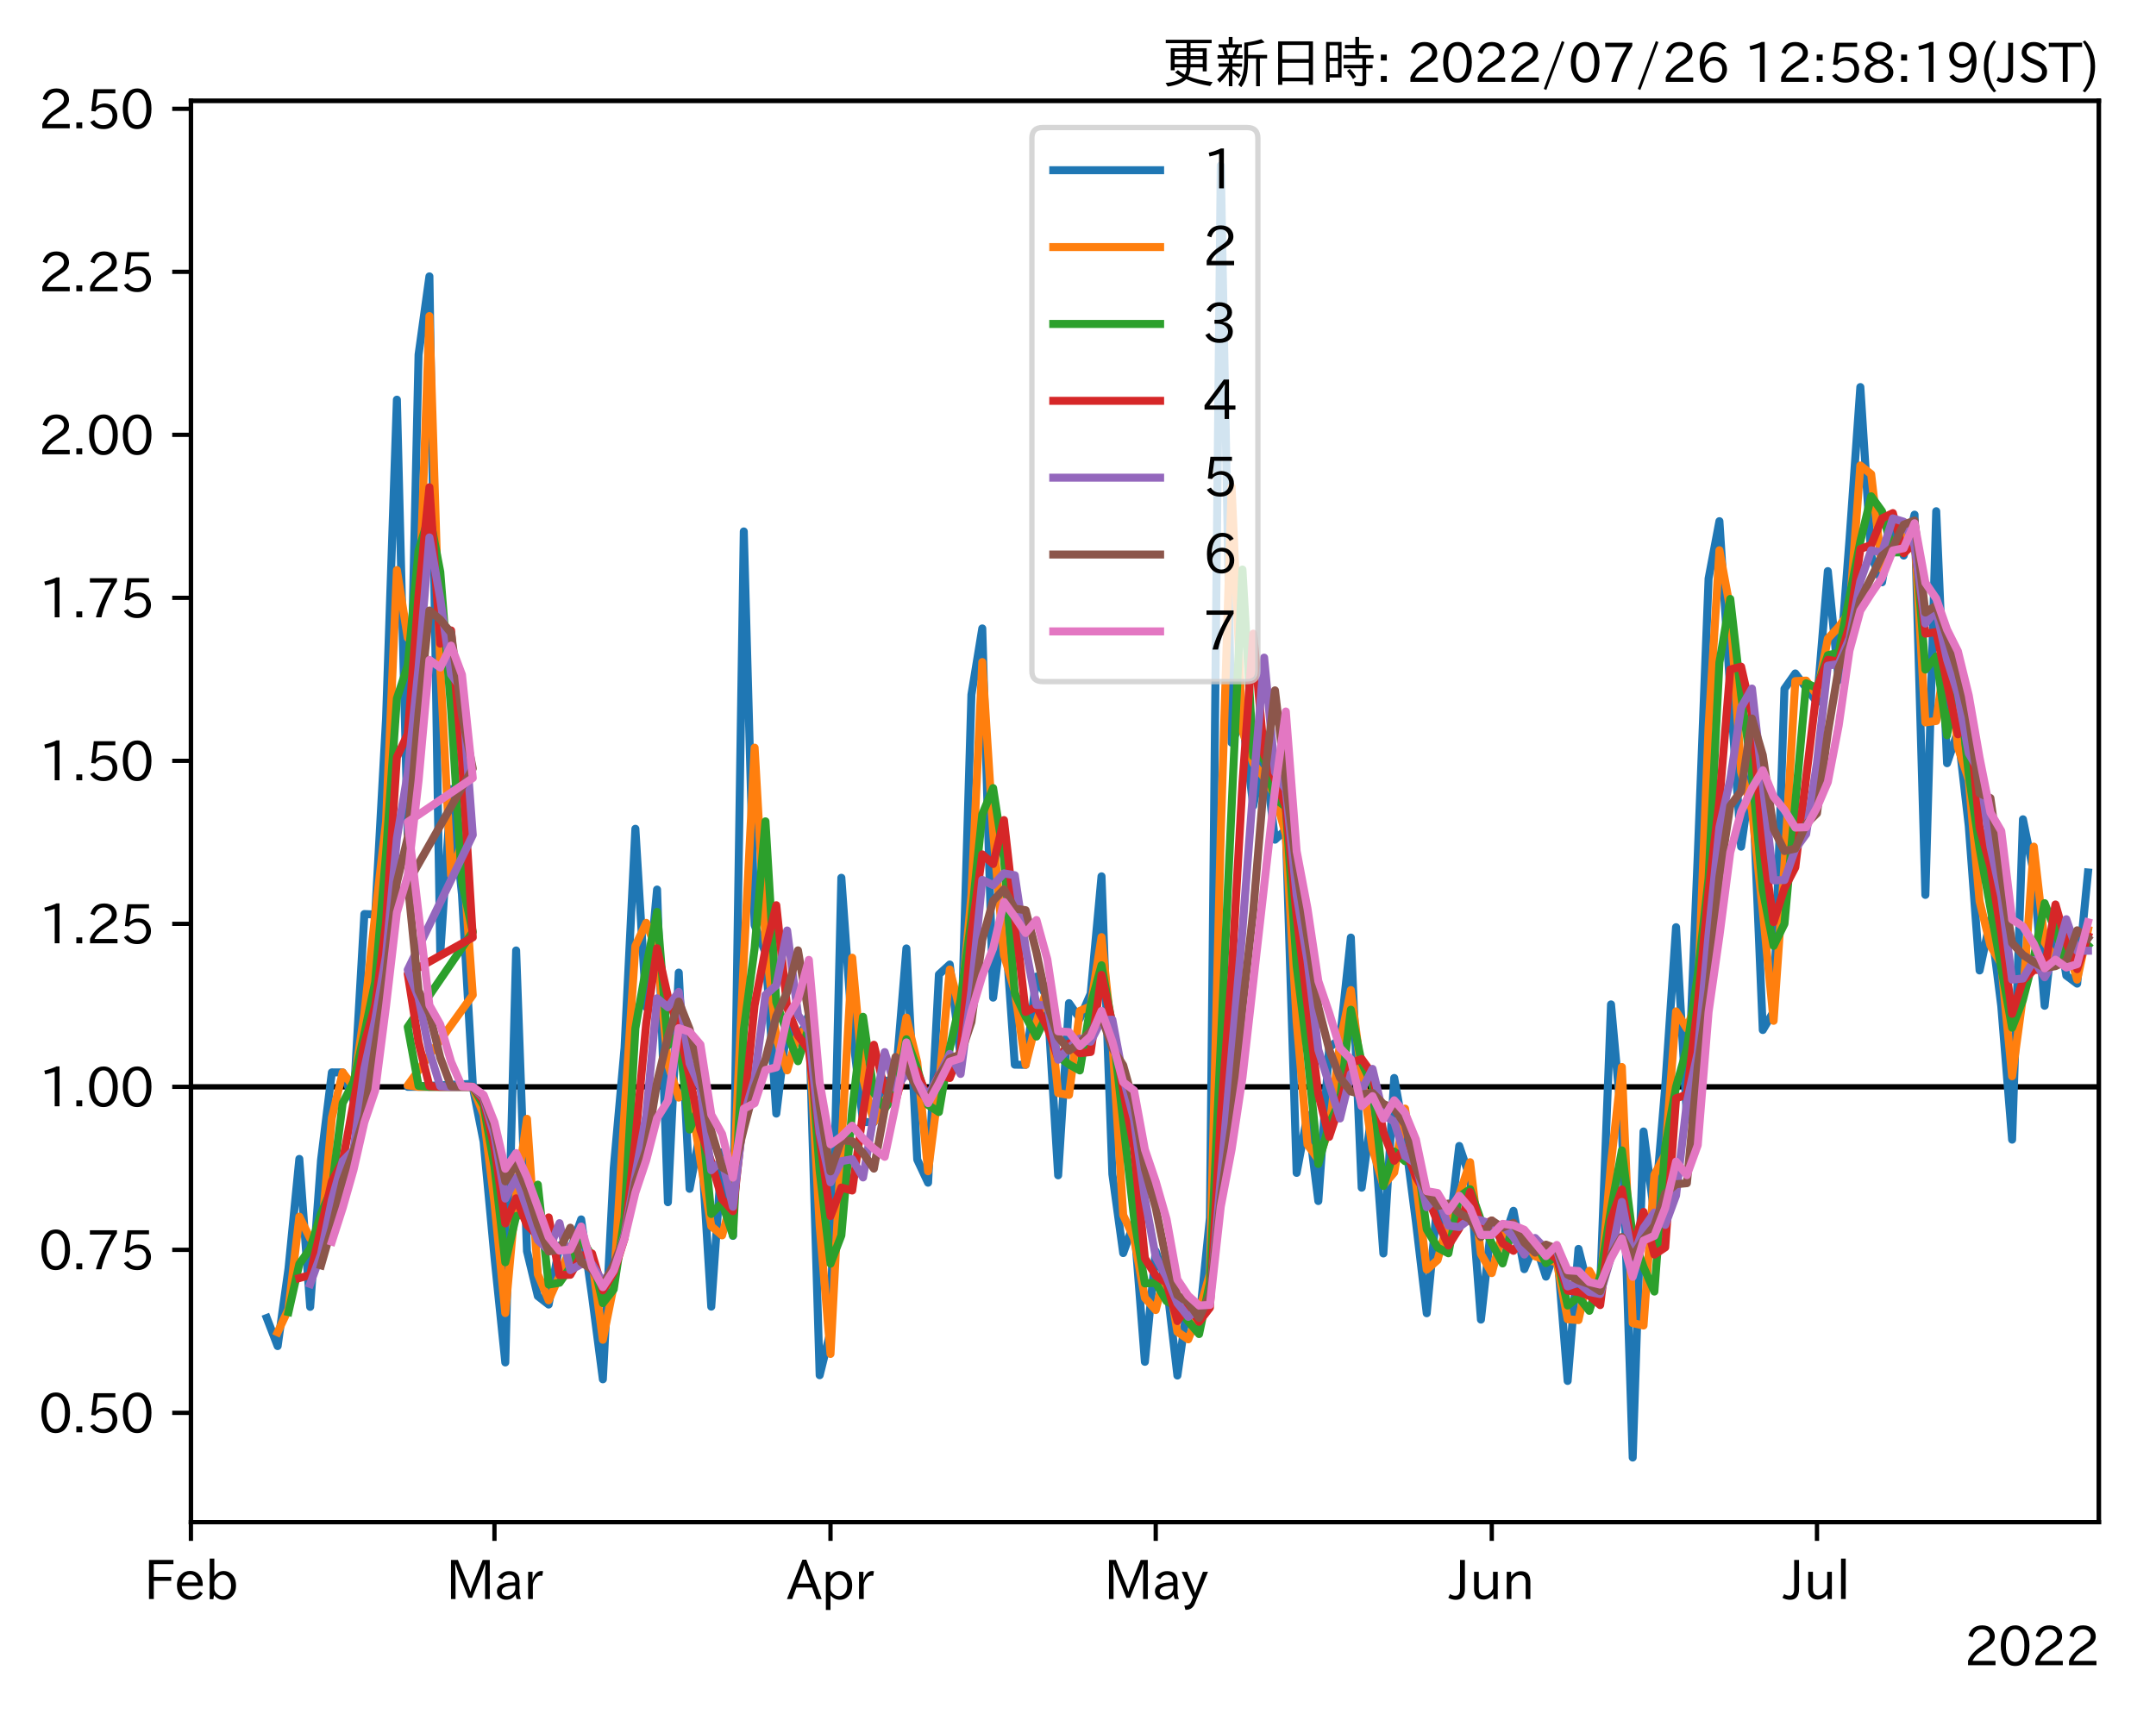 <?xml version="1.0" encoding="utf-8" standalone="no"?>
<!DOCTYPE svg PUBLIC "-//W3C//DTD SVG 1.1//EN"
  "http://www.w3.org/Graphics/SVG/1.1/DTD/svg11.dtd">
<svg xmlns:xlink="http://www.w3.org/1999/xlink" width="403.558pt" height="320.973pt" viewBox="0 0 403.558 320.973" xmlns="http://www.w3.org/2000/svg" version="1.1">
 <defs>
  <style type="text/css">*{stroke-linejoin: round; stroke-linecap: butt}</style>
 </defs>
 <g id="figure_1">
  <g id="patch_1">
   <path d="M 0 320.973 
L 403.558 320.973 
L 403.558 0 
L 0 0 
z
" style="fill: #ffffff"/>
  </g>
  <g id="axes_1">
   <g id="patch_2">
    <path d="M 35.737 284.991 
L 392.858 284.991 
L 392.858 18.879 
L 35.737 18.879 
z
" style="fill: #ffffff"/>
   </g>
   <g id="line2d_1">
    <path d="M 35.737 203.486 
L 392.858 203.486 
" clip-path="url(#p78dc97227c)" style="fill: none; stroke: #000000; stroke-linecap: square"/>
   </g>
   <g id="matplotlib.axis_1">
    <g id="xtick_1">
     <g id="line2d_2">
      <defs>
       <path id="m8f92f437a5" d="M 0 0 
L 0 3.5 
" style="stroke: #000000; stroke-width: 0.8"/>
      </defs>
      <g>
       <use xlink:href="#m8f92f437a5" x="35.737" y="284.991" style="stroke: #000000; stroke-width: 0.8"/>
      </g>
     </g>
     <g id="text_1">
      <!-- Feb -->
      <g transform="translate(26.914 299.482)scale(0.1 -0.1)">
       <defs>
        <path id="IPAexGothic-46" d="M 3469 4141 
L 1172 4141 
L 1172 2656 
L 3206 2656 
L 3206 2188 
L 1172 2188 
L 1172 63 
L 609 63 
L 609 4634 
L 3469 4634 
L 3469 4141 
z
" transform="scale(0.016)"/>
        <path id="IPAexGothic-65" d="M 863 1594 
Q 891 1041 1209 722 
Q 1534 397 1997 397 
Q 2606 397 2963 966 
L 3322 728 
Q 2869 -31 1931 -31 
Q 1222 -31 766 422 
Q 306 884 306 1641 
Q 306 2444 788 2925 
Q 1216 3353 1856 3353 
Q 2459 3353 2866 2956 
Q 3322 2494 3322 1722 
L 3322 1594 
L 863 1594 
z
M 2756 1997 
Q 2709 2431 2450 2681 
Q 2194 2938 1844 2938 
Q 1438 2938 1150 2591 
Q 953 2356 894 1997 
L 2756 1997 
z
" transform="scale(0.016)"/>
        <path id="IPAexGothic-62" d="M 1125 2731 
Q 1550 3341 2219 3341 
Q 2788 3341 3191 2938 
Q 3659 2469 3659 1644 
Q 3659 838 3191 372 
Q 2788 -31 2206 -31 
Q 1559 -31 1088 516 
L 1009 44 
L 581 44 
L 581 4794 
L 1125 4794 
L 1125 2731 
z
M 1125 1997 
L 1125 1253 
Q 1125 888 1528 600 
Q 1803 403 2119 403 
Q 2488 403 2744 659 
Q 3084 1009 3084 1631 
Q 3084 2194 2803 2553 
Q 2525 2900 2125 2900 
Q 1759 2900 1438 2578 
Q 1125 2266 1125 1997 
z
" transform="scale(0.016)"/>
       </defs>
       <use xlink:href="#IPAexGothic-46"/>
       <use xlink:href="#IPAexGothic-65" x="57.178"/>
       <use xlink:href="#IPAexGothic-62" x="114.062"/>
      </g>
     </g>
    </g>
    <g id="xtick_2">
     <g id="line2d_3">
      <g>
       <use xlink:href="#m8f92f437a5" x="92.552" y="284.991" style="stroke: #000000; stroke-width: 0.8"/>
      </g>
     </g>
     <g id="text_2">
      <!-- Mar -->
      <g transform="translate(83.443 299.482)scale(0.1 -0.1)">
       <defs>
        <path id="IPAexGothic-4d" d="M 5147 63 
L 4597 63 
L 4597 2534 
Q 4597 3281 4634 4134 
L 4609 4134 
Q 4356 3409 4066 2675 
L 3066 209 
L 2650 209 
L 1641 2725 
Q 1328 3506 1128 4141 
L 1103 4141 
Q 1141 3131 1141 2553 
L 1141 63 
L 609 63 
L 609 4634 
L 1416 4634 
L 2503 1944 
Q 2697 1472 2869 906 
L 2888 906 
Q 3028 1416 3234 1931 
L 4316 4634 
L 5147 4634 
L 5147 63 
z
" transform="scale(0.016)"/>
        <path id="IPAexGothic-61" d="M 3156 63 
L 2672 63 
Q 2559 303 2531 556 
L 2509 556 
Q 2147 -25 1428 -25 
Q 934 -25 622 288 
Q 347 563 347 959 
Q 347 1947 2050 1997 
L 2478 2009 
L 2478 2175 
Q 2478 2509 2288 2700 
Q 2088 2900 1775 2900 
Q 1238 2900 969 2378 
L 494 2597 
Q 938 3328 1788 3328 
Q 2375 3328 2691 3000 
Q 2984 2706 2984 2169 
L 2984 997 
Q 2984 400 3156 63 
z
M 2491 1625 
L 2141 1619 
Q 903 1591 903 953 
Q 903 728 1050 581 
Q 1231 403 1525 403 
Q 1934 403 2234 703 
Q 2491 969 2491 1344 
L 2491 1625 
z
" transform="scale(0.016)"/>
        <path id="IPAexGothic-72" d="M 2309 3316 
L 2213 2769 
Q 2106 2791 2022 2791 
Q 1653 2791 1413 2444 
Q 1113 2006 1113 1675 
L 1113 63 
L 563 63 
L 563 3250 
L 1081 3250 
L 1056 2303 
L 1069 2303 
Q 1422 3341 2097 3341 
Q 2206 3341 2309 3316 
z
" transform="scale(0.016)"/>
       </defs>
       <use xlink:href="#IPAexGothic-4d"/>
       <use xlink:href="#IPAexGothic-61" x="90.186"/>
       <use xlink:href="#IPAexGothic-72" x="145.166"/>
      </g>
     </g>
    </g>
    <g id="xtick_3">
     <g id="line2d_4">
      <g>
       <use xlink:href="#m8f92f437a5" x="155.454" y="284.991" style="stroke: #000000; stroke-width: 0.8"/>
      </g>
     </g>
     <g id="text_3">
      <!-- Apr -->
      <g transform="translate(147.312 299.482)scale(0.1 -0.1)">
       <defs>
        <path id="IPAexGothic-41" d="M 4056 63 
L 3444 63 
L 2938 1409 
L 1100 1409 
L 603 63 
L -6 63 
L 1806 4666 
L 2259 4666 
L 4056 63 
z
M 2778 1863 
L 2316 3078 
Q 2125 3588 2028 4000 
L 2009 4000 
Q 1897 3563 1716 3078 
L 1263 1863 
L 2778 1863 
z
" transform="scale(0.016)"/>
        <path id="IPAexGothic-70" d="M 1075 2688 
Q 1525 3341 2206 3341 
Q 2769 3341 3172 2938 
Q 3641 2469 3641 1644 
Q 3641 841 3178 372 
Q 2775 -31 2200 -31 
Q 1569 -31 1106 497 
L 1106 -1216 
L 563 -1216 
L 563 3250 
L 1075 3250 
L 1075 2688 
z
M 1106 1950 
L 1106 1291 
Q 1106 897 1516 600 
Q 1791 403 2106 403 
Q 2469 403 2725 659 
Q 3066 997 3066 1631 
Q 3066 2200 2784 2559 
Q 2503 2900 2100 2900 
Q 1656 2900 1338 2484 
Q 1106 2184 1106 1950 
z
" transform="scale(0.016)"/>
       </defs>
       <use xlink:href="#IPAexGothic-41"/>
       <use xlink:href="#IPAexGothic-70" x="63.721"/>
       <use xlink:href="#IPAexGothic-72" x="125.83"/>
      </g>
     </g>
    </g>
    <g id="xtick_4">
     <g id="line2d_5">
      <g>
       <use xlink:href="#m8f92f437a5" x="216.327" y="284.991" style="stroke: #000000; stroke-width: 0.8"/>
      </g>
     </g>
     <g id="text_4">
      <!-- May -->
      <g transform="translate(206.607 299.482)scale(0.1 -0.1)">
       <defs>
        <path id="IPAexGothic-79" d="M 3122 3250 
L 1575 -488 
Q 1278 -1203 550 -1203 
L 478 -1203 
L 344 -703 
L 447 -703 
Q 969 -703 1150 -238 
L 1356 275 
L 38 3250 
L 659 3250 
L 1363 1459 
Q 1528 1025 1606 781 
L 1625 781 
Q 1750 1169 1863 1459 
L 2528 3250 
L 3122 3250 
z
" transform="scale(0.016)"/>
       </defs>
       <use xlink:href="#IPAexGothic-4d"/>
       <use xlink:href="#IPAexGothic-61" x="90.186"/>
       <use xlink:href="#IPAexGothic-79" x="145.166"/>
      </g>
     </g>
    </g>
    <g id="xtick_5">
     <g id="line2d_6">
      <g>
       <use xlink:href="#m8f92f437a5" x="279.228" y="284.991" style="stroke: #000000; stroke-width: 0.8"/>
      </g>
     </g>
     <g id="text_5">
      <!-- Jun -->
      <g transform="translate(271.289 299.482)scale(0.1 -0.1)">
       <defs>
        <path id="IPAexGothic-4a" d="M 1819 4634 
L 1819 1234 
Q 1819 -31 763 -31 
Q 303 -31 -125 209 
L 84 644 
Q 378 447 694 447 
Q 1250 447 1250 1203 
L 1250 4634 
L 1819 4634 
z
" transform="scale(0.016)"/>
        <path id="IPAexGothic-75" d="M 3284 63 
L 2772 63 
L 2772 644 
Q 2300 0 1625 0 
Q 1072 0 763 375 
Q 519 678 519 1241 
L 519 3250 
L 1069 3250 
L 1069 1259 
Q 1069 466 1734 466 
Q 2406 466 2734 1291 
L 2734 3250 
L 3284 3250 
L 3284 63 
z
" transform="scale(0.016)"/>
        <path id="IPAexGothic-6e" d="M 3328 63 
L 2778 63 
L 2778 2041 
Q 2778 2853 2106 2853 
Q 1428 2853 1113 2041 
L 1113 63 
L 563 63 
L 563 3250 
L 1075 3250 
L 1075 2675 
Q 1525 3316 2222 3316 
Q 3328 3316 3328 2072 
L 3328 63 
z
" transform="scale(0.016)"/>
       </defs>
       <use xlink:href="#IPAexGothic-4a"/>
       <use xlink:href="#IPAexGothic-75" x="37.988"/>
       <use xlink:href="#IPAexGothic-6e" x="98.389"/>
      </g>
     </g>
    </g>
    <g id="xtick_6">
     <g id="line2d_7">
      <g>
       <use xlink:href="#m8f92f437a5" x="340.101" y="284.991" style="stroke: #000000; stroke-width: 0.8"/>
      </g>
     </g>
     <g id="text_6">
      <!-- Jul -->
      <g transform="translate(333.832 299.482)scale(0.1 -0.1)">
       <defs>
        <path id="IPAexGothic-6c" d="M 1131 63 
L 581 63 
L 581 4794 
L 1131 4794 
L 1131 63 
z
" transform="scale(0.016)"/>
       </defs>
       <use xlink:href="#IPAexGothic-4a"/>
       <use xlink:href="#IPAexGothic-75" x="37.988"/>
       <use xlink:href="#IPAexGothic-6c" x="98.389"/>
      </g>
     </g>
    </g>
    <g id="text_7">
     <!-- 2022 -->
     <g transform="translate(367.664 311.873)scale(0.1 -0.1)">
      <defs>
       <path id="IPAexGothic-32" d="M 3659 63 
L 447 63 
L 447 594 
Q 825 1475 1894 2203 
L 2072 2322 
Q 2619 2697 2791 2906 
Q 2988 3153 2988 3444 
Q 2988 3772 2756 4003 
Q 2500 4259 2084 4259 
Q 1250 4259 991 3328 
L 497 3506 
Q 853 4725 2116 4725 
Q 2806 4725 3216 4316 
Q 3575 3947 3575 3425 
Q 3575 3038 3344 2722 
Q 3131 2416 2366 1938 
L 2231 1856 
Q 1256 1253 978 569 
L 3659 569 
L 3659 63 
z
" transform="scale(0.016)"/>
       <path id="IPAexGothic-30" d="M 2038 4725 
Q 2881 4725 3334 3944 
Q 3694 3325 3694 2344 
Q 3694 1372 3334 741 
Q 2888 -31 2016 -31 
Q 1147 -31 700 741 
Q 341 1372 341 2350 
Q 341 3713 1000 4334 
Q 1419 4725 2038 4725 
z
M 2016 4266 
Q 1516 4266 1228 3759 
Q 934 3247 934 2344 
Q 934 1456 1222 947 
Q 1513 447 2016 447 
Q 2619 447 2909 1153 
Q 3100 1622 3100 2375 
Q 3100 3256 2806 3759 
Q 2509 4266 2016 4266 
z
" transform="scale(0.016)"/>
      </defs>
      <use xlink:href="#IPAexGothic-32"/>
      <use xlink:href="#IPAexGothic-30" x="62.988"/>
      <use xlink:href="#IPAexGothic-32" x="125.977"/>
      <use xlink:href="#IPAexGothic-32" x="188.965"/>
     </g>
    </g>
   </g>
   <g id="matplotlib.axis_2">
    <g id="ytick_1">
     <g id="line2d_8">
      <defs>
       <path id="mda45602771" d="M 0 0 
L -3.5 0 
" style="stroke: #000000; stroke-width: 0.8"/>
      </defs>
      <g>
       <use xlink:href="#mda45602771" x="35.737" y="264.523" style="stroke: #000000; stroke-width: 0.8"/>
      </g>
     </g>
     <g id="text_8">
      <!-- 0.50 -->
      <g transform="translate(7.2 268.268)scale(0.1 -0.1)">
       <defs>
        <path id="IPAexGothic-2e" d="M 1184 63 
L 494 63 
L 494 753 
L 1184 753 
L 1184 63 
z
" transform="scale(0.016)"/>
        <path id="IPAexGothic-35" d="M 1178 2603 
Q 1634 2963 2172 2963 
Q 2816 2963 3241 2528 
Q 3638 2113 3638 1497 
Q 3638 938 3297 513 
Q 2869 -31 2031 -31 
Q 959 -31 469 784 
L 938 1028 
Q 1309 434 2013 434 
Q 2466 434 2769 716 
Q 3081 1013 3081 1503 
Q 3081 1966 2806 2241 
Q 2519 2528 2056 2528 
Q 1406 2528 1072 2028 
L 591 2091 
L 884 4634 
L 3406 4634 
L 3406 4153 
L 1341 4153 
L 1134 2603 
L 1178 2603 
z
" transform="scale(0.016)"/>
       </defs>
       <use xlink:href="#IPAexGothic-30"/>
       <use xlink:href="#IPAexGothic-2e" x="62.988"/>
       <use xlink:href="#IPAexGothic-35" x="89.404"/>
       <use xlink:href="#IPAexGothic-30" x="152.393"/>
      </g>
     </g>
    </g>
    <g id="ytick_2">
     <g id="line2d_9">
      <g>
       <use xlink:href="#mda45602771" x="35.737" y="234.004" style="stroke: #000000; stroke-width: 0.8"/>
      </g>
     </g>
     <g id="text_9">
      <!-- 0.75 -->
      <g transform="translate(7.2 237.75)scale(0.1 -0.1)">
       <defs>
        <path id="IPAexGothic-37" d="M 3597 4263 
Q 2238 2106 1778 63 
L 1131 63 
Q 1581 1834 2950 4128 
L 428 4128 
L 428 4634 
L 3597 4634 
L 3597 4263 
z
" transform="scale(0.016)"/>
       </defs>
       <use xlink:href="#IPAexGothic-30"/>
       <use xlink:href="#IPAexGothic-2e" x="62.988"/>
       <use xlink:href="#IPAexGothic-37" x="89.404"/>
       <use xlink:href="#IPAexGothic-35" x="152.393"/>
      </g>
     </g>
    </g>
    <g id="ytick_3">
     <g id="line2d_10">
      <g>
       <use xlink:href="#mda45602771" x="35.737" y="203.486" style="stroke: #000000; stroke-width: 0.8"/>
      </g>
     </g>
     <g id="text_10">
      <!-- 1.00 -->
      <g transform="translate(7.2 207.231)scale(0.1 -0.1)">
       <defs>
        <path id="IPAexGothic-31" d="M 2463 63 
L 1900 63 
L 1900 4103 
Q 1372 3922 788 3797 
L 684 4231 
Q 1519 4441 2106 4731 
L 2463 4731 
L 2463 63 
z
" transform="scale(0.016)"/>
       </defs>
       <use xlink:href="#IPAexGothic-31"/>
       <use xlink:href="#IPAexGothic-2e" x="62.988"/>
       <use xlink:href="#IPAexGothic-30" x="89.404"/>
       <use xlink:href="#IPAexGothic-30" x="152.393"/>
      </g>
     </g>
    </g>
    <g id="ytick_4">
     <g id="line2d_11">
      <g>
       <use xlink:href="#mda45602771" x="35.737" y="172.967" style="stroke: #000000; stroke-width: 0.8"/>
      </g>
     </g>
     <g id="text_11">
      <!-- 1.25 -->
      <g transform="translate(7.2 176.712)scale(0.1 -0.1)">
       <use xlink:href="#IPAexGothic-31"/>
       <use xlink:href="#IPAexGothic-2e" x="62.988"/>
       <use xlink:href="#IPAexGothic-32" x="89.404"/>
       <use xlink:href="#IPAexGothic-35" x="152.393"/>
      </g>
     </g>
    </g>
    <g id="ytick_5">
     <g id="line2d_12">
      <g>
       <use xlink:href="#mda45602771" x="35.737" y="142.448" style="stroke: #000000; stroke-width: 0.8"/>
      </g>
     </g>
     <g id="text_12">
      <!-- 1.50 -->
      <g transform="translate(7.2 146.193)scale(0.1 -0.1)">
       <use xlink:href="#IPAexGothic-31"/>
       <use xlink:href="#IPAexGothic-2e" x="62.988"/>
       <use xlink:href="#IPAexGothic-35" x="89.404"/>
       <use xlink:href="#IPAexGothic-30" x="152.393"/>
      </g>
     </g>
    </g>
    <g id="ytick_6">
     <g id="line2d_13">
      <g>
       <use xlink:href="#mda45602771" x="35.737" y="111.929" style="stroke: #000000; stroke-width: 0.8"/>
      </g>
     </g>
     <g id="text_13">
      <!-- 1.75 -->
      <g transform="translate(7.2 115.675)scale(0.1 -0.1)">
       <use xlink:href="#IPAexGothic-31"/>
       <use xlink:href="#IPAexGothic-2e" x="62.988"/>
       <use xlink:href="#IPAexGothic-37" x="89.404"/>
       <use xlink:href="#IPAexGothic-35" x="152.393"/>
      </g>
     </g>
    </g>
    <g id="ytick_7">
     <g id="line2d_14">
      <g>
       <use xlink:href="#mda45602771" x="35.737" y="81.411" style="stroke: #000000; stroke-width: 0.8"/>
      </g>
     </g>
     <g id="text_14">
      <!-- 2.00 -->
      <g transform="translate(7.2 85.156)scale(0.1 -0.1)">
       <use xlink:href="#IPAexGothic-32"/>
       <use xlink:href="#IPAexGothic-2e" x="62.988"/>
       <use xlink:href="#IPAexGothic-30" x="89.404"/>
       <use xlink:href="#IPAexGothic-30" x="152.393"/>
      </g>
     </g>
    </g>
    <g id="ytick_8">
     <g id="line2d_15">
      <g>
       <use xlink:href="#mda45602771" x="35.737" y="50.892" style="stroke: #000000; stroke-width: 0.8"/>
      </g>
     </g>
     <g id="text_15">
      <!-- 2.25 -->
      <g transform="translate(7.2 54.637)scale(0.1 -0.1)">
       <use xlink:href="#IPAexGothic-32"/>
       <use xlink:href="#IPAexGothic-2e" x="62.988"/>
       <use xlink:href="#IPAexGothic-32" x="89.404"/>
       <use xlink:href="#IPAexGothic-35" x="152.393"/>
      </g>
     </g>
    </g>
    <g id="ytick_9">
     <g id="line2d_16">
      <g>
       <use xlink:href="#mda45602771" x="35.737" y="20.373" style="stroke: #000000; stroke-width: 0.8"/>
      </g>
     </g>
     <g id="text_16">
      <!-- 2.50 -->
      <g transform="translate(7.2 24.119)scale(0.1 -0.1)">
       <use xlink:href="#IPAexGothic-32"/>
       <use xlink:href="#IPAexGothic-2e" x="62.988"/>
       <use xlink:href="#IPAexGothic-35" x="89.404"/>
       <use xlink:href="#IPAexGothic-30" x="152.393"/>
      </g>
     </g>
    </g>
   </g>
   <g id="line2d_17">
    <path d="M 49.941 246.765 
L 51.97 252.025 
L 53.999 237.527 
L 56.028 216.985 
L 58.057 244.687 
L 60.087 217.229 
L 62.116 200.779 
L 64.145 200.791 
L 66.174 206.122 
L 68.203 171.134 
L 70.232 171.224 
L 72.261 134.589 
L 74.29 74.828 
L 76.319 156.078 
L 78.348 66.407 
L 80.377 51.743 
L 82.407 178.575 
L 84.436 147.744 
L 86.465 167.415 
L 88.494 202.925 
L 76.319 203.486 
L 78.348 203.486 
L 88.494 203.486 
L 90.523 213.751 
L 92.552 235.381 
L 94.581 255.089 
L 96.61 177.952 
L 98.639 234.261 
L 100.668 242.666 
L 102.698 244.246 
L 104.727 233.187 
L 106.756 234.02 
L 108.785 228.307 
L 110.814 242.633 
L 112.843 258.242 
L 114.872 218.779 
L 116.901 196.221 
L 118.93 155.17 
L 120.959 188.587 
L 122.988 166.549 
L 125.017 225.09 
L 127.047 182.098 
L 129.076 222.579 
L 131.105 211.703 
L 133.134 244.642 
L 135.163 215.75 
L 137.192 231.391 
L 139.221 99.501 
L 141.25 173.222 
L 143.279 178.369 
L 145.308 208.496 
L 147.338 191.756 
L 149.367 195.198 
L 151.396 189.98 
L 153.425 257.479 
L 155.454 249.284 
L 157.483 164.344 
L 159.512 192.887 
L 161.541 210.059 
L 163.57 210.13 
L 165.599 202.336 
L 167.628 202.338 
L 169.657 177.571 
L 171.687 217.105 
L 173.716 221.435 
L 175.745 182.442 
L 177.774 180.58 
L 179.803 197.958 
L 181.832 130.058 
L 183.861 117.661 
L 185.89 186.786 
L 187.919 170.332 
L 189.948 199.339 
L 191.977 199.367 
L 194.007 182.839 
L 196.036 187.011 
L 198.065 220.053 
L 200.094 187.812 
L 202.123 190.713 
L 204.152 186.028 
L 206.181 164.073 
L 208.21 219.833 
L 210.239 234.615 
L 212.268 228.991 
L 214.298 254.97 
L 216.327 234.26 
L 218.356 240.185 
L 220.385 257.538 
L 222.414 243.306 
L 224.443 247.766 
L 226.472 228.009 
L 228.501 30.975 
L 230.53 139.055 
L 232.559 134.576 
L 234.588 150.865 
L 236.618 140.118 
L 238.647 157.213 
L 240.676 155.348 
L 242.705 219.598 
L 244.734 208.727 
L 246.763 224.869 
L 248.792 196.124 
L 250.821 194.549 
L 252.85 175.538 
L 254.879 222.367 
L 256.908 207.3 
L 258.938 234.687 
L 260.967 201.827 
L 262.996 213.043 
L 265.025 228.693 
L 267.054 245.878 
L 269.083 224.721 
L 271.112 232.066 
L 273.141 214.557 
L 275.17 220.551 
L 277.199 247.066 
L 279.228 228.684 
L 281.257 232.827 
L 283.287 226.698 
L 285.316 237.621 
L 287.345 232.715 
L 289.374 239.022 
L 291.403 233.461 
L 293.432 258.551 
L 295.461 233.831 
L 297.49 241.844 
L 299.519 241.042 
L 301.548 188.052 
L 303.577 210.499 
L 305.607 272.895 
L 307.636 211.844 
L 309.665 227.496 
L 311.694 203.486 
L 313.723 173.596 
L 315.752 209.189 
L 317.781 160.261 
L 319.81 108.329 
L 321.839 97.579 
L 323.868 129.275 
L 325.897 158.523 
L 327.927 144.469 
L 329.956 192.846 
L 331.985 189.387 
L 334.014 128.958 
L 336.043 126.087 
L 340.101 131.477 
L 342.13 106.927 
L 344.159 127.338 
L 346.188 100.986 
L 348.217 72.469 
L 350.247 104.04 
L 352.276 109.019 
L 354.305 97.066 
L 356.334 104.016 
L 358.363 96.358 
L 360.392 167.55 
L 362.421 95.715 
L 364.45 142.895 
L 366.479 136.948 
L 368.508 154.612 
L 370.538 181.699 
L 372.567 172.214 
L 374.596 188.366 
L 376.625 213.374 
L 378.654 153.394 
L 380.683 163.484 
L 382.712 188.308 
L 384.741 170.061 
L 386.77 182.651 
L 388.799 184.166 
L 390.828 163.352 
L 390.828 163.352 
" clip-path="url(#p78dc97227c)" style="fill: none; stroke: #1f77b4; stroke-width: 1.5; stroke-linecap: square"/>
   </g>
   <g id="line2d_18">
    <path d="M 51.97 249.441 
L 53.999 245.102 
L 56.028 227.794 
L 58.057 231.855 
L 60.087 231.96 
L 62.116 209.295 
L 64.145 200.785 
L 66.174 203.486 
L 68.203 189.75 
L 70.232 171.179 
L 72.261 153.881 
L 74.29 106.739 
L 76.319 119.418 
L 78.348 115.985 
L 80.377 59.176 
L 82.407 124.943 
L 84.436 163.893 
L 86.465 157.868 
L 88.494 186.297 
L 76.319 203.205 
L 78.348 203.486 
L 88.494 203.486 
L 90.523 208.731 
L 92.552 225.147 
L 94.581 245.842 
L 96.61 223.569 
L 98.639 209.472 
L 100.668 238.565 
L 102.698 243.46 
L 104.727 238.893 
L 106.756 233.604 
L 108.785 231.206 
L 110.814 235.755 
L 112.843 250.844 
L 114.872 240.776 
L 116.901 208.04 
L 118.93 177.108 
L 120.959 172.79 
L 122.988 177.979 
L 125.017 199.165 
L 127.047 205.503 
L 129.076 204.012 
L 131.105 217.277 
L 133.134 229.575 
L 135.163 231.296 
L 137.192 223.871 
L 139.221 179.657 
L 141.25 139.987 
L 143.279 175.818 
L 145.308 194.294 
L 147.338 200.406 
L 149.367 193.488 
L 151.396 192.615 
L 153.425 229.485 
L 155.454 253.498 
L 157.483 214.668 
L 159.512 179.31 
L 161.541 201.77 
L 163.57 210.095 
L 167.628 202.337 
L 169.657 190.521 
L 171.687 198.871 
L 173.716 219.292 
L 175.745 203.486 
L 177.774 181.514 
L 179.803 189.546 
L 181.832 167.615 
L 183.861 123.955 
L 185.89 155.705 
L 187.919 178.789 
L 189.948 185.585 
L 191.977 199.353 
L 194.007 191.357 
L 196.036 184.94 
L 198.065 204.656 
L 200.094 205.006 
L 202.123 189.27 
L 204.152 188.391 
L 206.181 175.451 
L 208.21 194.894 
L 210.239 227.502 
L 212.268 231.845 
L 214.298 242.996 
L 216.327 245.28 
L 218.356 237.272 
L 220.385 249.354 
L 222.414 250.76 
L 224.443 245.567 
L 226.472 238.446 
L 228.501 156.04 
L 230.53 91.164 
L 232.559 136.829 
L 234.588 142.902 
L 236.618 145.572 
L 238.647 148.872 
L 240.676 156.283 
L 242.705 191.262 
L 244.734 214.295 
L 246.763 217.098 
L 248.792 211.398 
L 250.821 195.339 
L 252.85 185.365 
L 254.879 201.136 
L 256.908 215.09 
L 258.938 221.894 
L 260.967 219.522 
L 262.996 207.568 
L 265.025 221.161 
L 267.054 237.705 
L 269.083 235.922 
L 271.112 228.463 
L 273.141 223.687 
L 275.17 217.596 
L 277.199 234.771 
L 279.228 238.358 
L 281.257 230.778 
L 283.287 229.812 
L 285.316 232.319 
L 287.345 235.201 
L 289.374 235.924 
L 291.403 236.285 
L 293.432 247.001 
L 295.461 247.159 
L 297.49 237.929 
L 299.519 241.444 
L 301.548 217.755 
L 303.577 199.775 
L 305.607 247.716 
L 307.636 248.172 
L 309.665 219.96 
L 311.694 216.148 
L 313.723 189.358 
L 315.752 192.578 
L 317.781 186.866 
L 319.81 136.066 
L 321.839 103.019 
L 323.868 114.02 
L 325.897 144.489 
L 327.927 151.638 
L 329.956 170.533 
L 331.985 191.127 
L 334.014 161.939 
L 336.043 127.527 
L 338.072 127.427 
L 340.101 130.123 
L 342.13 119.568 
L 344.159 117.383 
L 346.188 114.573 
L 348.217 87.153 
L 350.247 88.78 
L 352.276 106.544 
L 354.305 103.123 
L 356.334 100.568 
L 358.363 100.22 
L 360.392 135.255 
L 362.421 134.988 
L 364.45 120.659 
L 366.479 139.946 
L 368.508 145.997 
L 370.538 168.739 
L 372.567 177.032 
L 374.596 180.514 
L 376.625 201.499 
L 378.654 186.583 
L 380.683 158.515 
L 382.712 176.411 
L 384.741 179.469 
L 386.77 176.489 
L 388.799 183.411 
L 390.828 174.116 
L 390.828 174.116 
" clip-path="url(#p78dc97227c)" style="fill: none; stroke: #ff7f0e; stroke-width: 1.5; stroke-linecap: square"/>
   </g>
   <g id="line2d_19">
    <path d="M 53.999 245.66 
L 56.028 236.649 
L 58.057 233.785 
L 60.087 227.213 
L 62.116 222.545 
L 64.145 206.526 
L 66.174 202.59 
L 68.203 193.535 
L 70.232 183.836 
L 72.261 159.836 
L 74.29 130.778 
L 76.319 124.604 
L 78.348 103.077 
L 80.377 96.449 
L 82.407 107.071 
L 84.436 132.851 
L 86.465 165.075 
L 88.494 174.477 
L 76.319 192.28 
L 78.348 203.299 
L 80.377 203.486 
L 88.494 203.486 
L 90.523 207.008 
L 92.552 218.391 
L 94.581 236.326 
L 96.61 227.669 
L 98.639 227.266 
L 100.668 221.799 
L 102.698 240.501 
L 104.727 240.169 
L 106.756 237.298 
L 108.785 231.871 
L 110.814 235.18 
L 112.843 243.981 
L 114.872 241.4 
L 116.901 227.96 
L 118.93 192.549 
L 120.959 181.037 
L 122.988 170.737 
L 125.017 195.733 
L 127.047 193.714 
L 129.076 211.489 
L 131.105 206.632 
L 133.134 227.297 
L 135.163 225.172 
L 137.192 231.328 
L 139.221 192.844 
L 141.25 177.543 
L 143.279 153.781 
L 145.308 187.616 
L 147.338 193.453 
L 149.367 198.693 
L 151.396 192.329 
L 153.425 219.197 
L 155.454 236.598 
L 157.483 231.311 
L 159.512 207.837 
L 161.541 190.376 
L 163.57 204.622 
L 165.599 207.564 
L 167.628 204.992 
L 169.657 194.58 
L 171.687 200.037 
L 173.716 206.889 
L 175.745 208.205 
L 177.774 196.284 
L 179.803 187.218 
L 181.832 172.061 
L 183.861 152.464 
L 185.89 147.553 
L 187.919 160.727 
L 189.948 185.987 
L 191.977 190.339 
L 194.007 194.072 
L 196.036 189.924 
L 198.065 197.782 
L 200.094 199.284 
L 202.123 200.418 
L 204.152 188.198 
L 206.181 180.721 
L 208.21 192.003 
L 212.268 228.001 
L 214.298 240.292 
L 216.327 240.181 
L 218.356 243.616 
L 220.385 244.622 
L 222.414 247.389 
L 224.443 249.775 
L 226.472 240.097 
L 232.559 106.633 
L 234.588 141.629 
L 236.618 141.979 
L 238.647 149.539 
L 240.676 151.058 
L 242.705 180.755 
L 244.734 197.356 
L 246.763 217.938 
L 248.792 210.514 
L 250.821 206.037 
L 252.85 189.047 
L 254.879 198.978 
L 256.908 203.226 
L 258.938 222.052 
L 260.967 215.595 
L 262.996 217.405 
L 265.025 215.078 
L 267.054 230.152 
L 269.083 233.574 
L 271.112 234.654 
L 273.141 224.033 
L 275.17 222.652 
L 277.199 228.479 
L 279.228 232.786 
L 281.257 236.552 
L 283.287 229.437 
L 285.316 232.489 
L 287.345 232.451 
L 289.374 236.493 
L 291.403 235.11 
L 293.432 244.427 
L 295.461 242.836 
L 297.49 245.426 
L 299.519 238.979 
L 301.548 226.47 
L 303.577 215.389 
L 305.607 231.46 
L 307.636 237.234 
L 309.665 241.817 
L 311.694 214.731 
L 313.723 203.486 
L 315.752 196.318 
L 317.781 182.577 
L 319.81 164.491 
L 321.839 124.019 
L 323.868 112.14 
L 325.897 130.036 
L 327.927 144.482 
L 329.956 166.629 
L 331.985 177.091 
L 334.014 172.968 
L 338.072 127.939 
L 340.101 128.786 
L 342.13 122.678 
L 344.159 122.191 
L 348.217 101.38 
L 350.247 92.921 
L 352.276 95.728 
L 354.305 103.429 
L 356.334 103.421 
L 358.363 99.173 
L 360.392 125.365 
L 362.421 122.895 
L 364.45 137.661 
L 366.479 126.239 
L 368.508 144.969 
L 370.538 158.787 
L 376.625 192.418 
L 378.654 187.18 
L 380.683 179.274 
L 382.712 169.103 
L 384.741 174.324 
L 386.77 180.537 
L 388.799 179.093 
L 390.828 177.016 
L 390.828 177.016 
" clip-path="url(#p78dc97227c)" style="fill: none; stroke: #2ca02c; stroke-width: 1.5; stroke-linecap: square"/>
   </g>
   <g id="line2d_20">
    <path d="M 56.028 239.294 
L 58.057 238.73 
L 62.116 221.182 
L 64.145 217.491 
L 68.203 195.384 
L 70.232 188.279 
L 72.261 172.865 
L 74.29 141.762 
L 76.319 137.437 
L 78.348 111.412 
L 80.377 91.225 
L 82.407 120.513 
L 84.436 118.038 
L 86.465 142.143 
L 88.494 175.512 
L 76.319 182.319 
L 78.348 195.174 
L 80.377 203.345 
L 82.407 203.486 
L 88.494 203.486 
L 90.523 206.137 
L 92.552 214.845 
L 94.581 229.054 
L 96.61 224.361 
L 98.639 229.36 
L 100.668 231.365 
L 102.698 227.934 
L 104.727 238.729 
L 106.756 238.672 
L 108.785 235.131 
L 110.814 234.686 
L 112.843 241.597 
L 114.872 238.302 
L 116.901 231.855 
L 118.93 213.371 
L 120.959 191.569 
L 122.988 177.544 
L 125.017 186.601 
L 127.047 192.451 
L 129.076 201.612 
L 131.105 211.542 
L 133.134 217.547 
L 135.163 224.53 
L 137.192 226.764 
L 139.221 208.285 
L 141.25 188.189 
L 143.279 177.75 
L 145.308 169.485 
L 147.338 188.663 
L 149.367 193.892 
L 151.396 196.569 
L 153.425 212.915 
L 155.454 227.681 
L 157.483 222.342 
L 159.512 222.9 
L 161.541 208.397 
L 163.57 195.611 
L 165.599 204.055 
L 167.628 206.279 
L 169.657 198.654 
L 171.687 200.616 
L 173.716 205.767 
L 175.745 201.199 
L 177.774 201.837 
L 179.803 196.704 
L 181.832 174.725 
L 183.861 159.967 
L 185.89 161.768 
L 187.919 153.544 
L 191.977 189.459 
L 194.007 188.501 
L 196.036 192.342 
L 198.065 198.18 
L 200.094 195.359 
L 202.123 197.193 
L 204.152 196.966 
L 206.181 182.528 
L 208.21 191.682 
L 210.239 204.237 
L 212.268 214.901 
L 214.298 235.582 
L 216.327 238.822 
L 218.356 240.182 
L 220.385 247.343 
L 222.414 244.295 
L 224.443 247.483 
L 226.472 244.837 
L 228.501 209.111 
L 230.53 182.664 
L 232.559 146.692 
L 234.588 118.644 
L 236.618 141.252 
L 238.647 145.912 
L 240.676 151.01 
L 242.705 171.518 
L 246.763 204.869 
L 248.792 212.856 
L 250.821 206.715 
L 252.85 199.049 
L 254.879 198.271 
L 256.908 201.112 
L 258.938 211.988 
L 260.967 217.329 
L 262.996 214.963 
L 265.025 220.345 
L 267.054 223.745 
L 269.083 228.822 
L 271.112 233.199 
L 273.141 230 
L 275.17 223.173 
L 277.199 229.389 
L 279.228 228.53 
L 281.257 232.796 
L 283.287 234.185 
L 285.316 231.552 
L 287.345 232.546 
L 291.403 235.745 
L 293.432 241.645 
L 295.461 241.898 
L 297.49 242.589 
L 299.519 244.352 
L 301.548 228.364 
L 303.577 222.698 
L 305.607 233.953 
L 307.636 226.898 
L 309.665 234.894 
L 311.694 233.543 
L 313.723 205.631 
L 315.752 204.937 
L 317.781 188.118 
L 319.81 166.817 
L 321.839 149.875 
L 323.868 125.346 
L 325.897 124.822 
L 327.927 133.749 
L 329.956 158.016 
L 331.985 172.652 
L 334.014 166.294 
L 336.043 162.397 
L 340.101 128.829 
L 342.13 123.535 
L 344.159 123.853 
L 346.188 117.085 
L 348.217 102.78 
L 350.247 102.048 
L 352.276 97.054 
L 354.305 96.063 
L 356.334 103.576 
L 358.363 101.676 
L 360.392 118.637 
L 362.421 118.332 
L 366.479 137.483 
L 368.508 133.746 
L 370.538 154.949 
L 372.567 162.25 
L 374.596 174.742 
L 376.625 189.816 
L 378.654 183.581 
L 380.683 181.602 
L 382.712 181.587 
L 384.741 169.343 
L 386.77 176.45 
L 388.799 181.453 
L 390.828 175.307 
L 390.828 175.307 
" clip-path="url(#p78dc97227c)" style="fill: none; stroke: #d62728; stroke-width: 1.5; stroke-linecap: square"/>
   </g>
   <g id="line2d_21">
    <path d="M 58.057 240.4 
L 60.087 234.802 
L 62.116 224.678 
L 64.145 217.39 
L 66.174 215.307 
L 68.203 200.08 
L 70.232 190.876 
L 72.261 178.91 
L 74.29 156.943 
L 76.319 144.719 
L 78.348 124.991 
L 80.377 100.622 
L 82.407 112.096 
L 84.436 126.274 
L 86.465 129.014 
L 88.494 156.331 
L 76.319 181.578 
L 78.348 186.827 
L 80.377 196.88 
L 82.407 203.374 
L 84.436 203.486 
L 88.494 203.486 
L 90.523 205.611 
L 92.552 212.661 
L 94.581 224.409 
L 96.61 220.493 
L 100.668 232.182 
L 102.698 234.095 
L 104.727 229.008 
L 106.756 237.807 
L 108.785 236.691 
L 110.814 236.684 
L 112.843 239.979 
L 114.872 237.462 
L 116.901 231.156 
L 120.959 208.802 
L 122.988 186.902 
L 125.017 188.581 
L 127.047 185.712 
L 129.076 199.11 
L 131.105 203.699 
L 133.134 219.1 
L 135.163 217.19 
L 137.192 225.941 
L 139.221 208.977 
L 141.25 201.986 
L 143.279 186.279 
L 145.308 184.486 
L 147.338 174.218 
L 149.367 189.995 
L 151.396 193.119 
L 153.425 212.045 
L 155.454 221.365 
L 157.483 217.408 
L 159.512 217.027 
L 161.541 220.451 
L 165.599 196.984 
L 167.628 203.713 
L 169.657 201.022 
L 171.687 202.58 
L 173.716 205.089 
L 175.745 201.428 
L 177.774 197.325 
L 179.803 201.07 
L 181.832 185.5 
L 183.861 164.728 
L 185.89 165.716 
L 187.919 163.518 
L 189.948 163.87 
L 191.977 177.425 
L 194.007 188.16 
L 196.036 188.205 
L 198.065 198.413 
L 200.094 196.171 
L 202.123 194.443 
L 204.152 195.034 
L 206.181 190.973 
L 208.21 190.917 
L 210.239 201.645 
L 212.268 209.649 
L 214.298 224.417 
L 216.327 235.319 
L 218.356 239.097 
L 220.385 243.976 
L 222.414 246.552 
L 224.443 245.002 
L 226.472 243.927 
L 232.559 174.129 
L 234.588 147.535 
L 236.618 123.129 
L 238.647 144.561 
L 240.676 147.84 
L 242.705 167.593 
L 244.734 179.805 
L 246.763 196.563 
L 250.821 209.411 
L 252.85 201.047 
L 254.879 204.1 
L 256.908 200.13 
L 258.938 208.697 
L 260.967 210.025 
L 262.996 216.485 
L 265.025 217.856 
L 267.054 226.034 
L 269.083 223.941 
L 271.112 229.48 
L 273.141 229.74 
L 275.17 228.181 
L 277.199 228.473 
L 279.228 229.248 
L 281.257 229.406 
L 283.287 231.607 
L 285.316 234.882 
L 287.345 231.786 
L 289.374 233.879 
L 291.403 234.004 
L 293.432 240.855 
L 295.461 240.138 
L 297.49 241.888 
L 299.519 242.282 
L 301.548 235.331 
L 303.577 225.028 
L 305.607 235.588 
L 307.636 229.905 
L 309.665 227.018 
L 311.694 229.337 
L 313.723 223.831 
L 315.752 206.351 
L 317.781 197.091 
L 319.81 174.941 
L 321.839 154.898 
L 323.868 145.936 
L 325.897 132.471 
L 327.927 128.915 
L 331.985 164.821 
L 334.014 164.769 
L 336.043 158.96 
L 338.072 156.164 
L 340.101 142.785 
L 342.13 124.632 
L 344.159 124.302 
L 346.188 119.474 
L 348.217 108.84 
L 350.247 103.033 
L 352.276 103.46 
L 354.305 97.057 
L 356.334 97.677 
L 358.363 102.151 
L 360.392 116.748 
L 362.421 114.243 
L 364.45 123.495 
L 366.479 129.895 
L 368.508 141.041 
L 370.538 144.471 
L 372.567 158.551 
L 374.596 167.844 
L 376.625 183.409 
L 378.654 183.207 
L 380.683 179.772 
L 382.712 182.969 
L 384.741 179.352 
L 386.77 172.1 
L 388.799 178.026 
L 390.828 178.002 
L 390.828 178.002 
" clip-path="url(#p78dc97227c)" style="fill: none; stroke: #9467bd; stroke-width: 1.5; stroke-linecap: square"/>
   </g>
   <g id="line2d_22">
    <path d="M 60.087 236.915 
L 62.116 229.856 
L 64.145 221.04 
L 66.174 215.589 
L 68.203 208.938 
L 72.261 182.805 
L 74.29 165.198 
L 76.319 156.799 
L 78.348 133.542 
L 80.377 114.31 
L 82.407 116.021 
L 84.436 118.499 
L 86.465 133.808 
L 88.494 143.874 
L 76.319 165.297 
L 78.348 185.485 
L 80.377 189.754 
L 82.407 198.006 
L 84.436 203.392 
L 88.494 203.486 
L 90.523 205.26 
L 92.552 211.181 
L 94.581 221.189 
L 96.61 217.833 
L 98.639 222.924 
L 100.668 229.336 
L 102.698 234.311 
L 104.727 233.944 
L 106.756 229.862 
L 108.785 236.291 
L 110.814 237.71 
L 112.843 240.705 
L 114.872 236.763 
L 116.901 231.639 
L 118.93 221.392 
L 120.959 215.274 
L 122.988 202.634 
L 125.017 194.15 
L 127.047 187.521 
L 129.076 192.666 
L 131.105 201.302 
L 133.134 211.738 
L 135.163 218.549 
L 137.192 219.697 
L 139.221 211.363 
L 141.25 203.662 
L 143.279 198.331 
L 145.308 190.255 
L 147.338 185.724 
L 149.367 177.935 
L 151.396 189.993 
L 153.425 207.022 
L 155.454 219.323 
L 157.483 213.503 
L 159.512 213.661 
L 161.541 215.896 
L 163.57 218.797 
L 165.599 207.701 
L 167.628 197.893 
L 169.657 199.701 
L 171.687 203.859 
L 173.716 205.944 
L 175.745 201.58 
L 177.774 198.174 
L 179.803 197.43 
L 181.832 191.344 
L 183.861 175.97 
L 185.89 168.634 
L 187.919 166.495 
L 189.948 170.126 
L 191.977 170.414 
L 194.007 178.341 
L 196.036 187.969 
L 198.065 194.113 
L 200.094 196.704 
L 202.123 195.277 
L 204.152 193.076 
L 206.181 190.321 
L 208.21 196.279 
L 210.239 199.44 
L 212.268 206.689 
L 214.298 218.845 
L 216.327 226.128 
L 218.356 236.149 
L 220.385 242.485 
L 222.414 243.864 
L 224.443 246.756 
L 226.472 242.39 
L 228.501 224.459 
L 230.53 210.397 
L 232.559 188.775 
L 234.588 170.479 
L 236.618 146.319 
L 238.647 129.255 
L 240.676 146.405 
L 242.705 162.516 
L 246.763 188.519 
L 248.792 196.49 
L 250.821 201.773 
L 252.85 204.35 
L 254.879 204.884 
L 256.908 204.64 
L 258.938 206.69 
L 260.967 207.579 
L 262.996 210.534 
L 265.025 218.622 
L 267.054 223.132 
L 269.083 225.817 
L 271.112 225.343 
L 273.141 227.14 
L 275.17 228.266 
L 277.199 231.618 
L 279.228 228.508 
L 281.257 229.854 
L 283.287 228.96 
L 285.316 232.638 
L 287.345 234.525 
L 289.374 233.033 
L 291.403 233.809 
L 293.432 238.645 
L 295.461 239.723 
L 297.49 240.424 
L 299.519 241.747 
L 301.548 235.022 
L 303.577 231.6 
L 305.607 235.298 
L 307.636 232.007 
L 309.665 229.507 
L 311.694 223.437 
L 313.723 221.722 
L 315.752 221.526 
L 317.781 199.676 
L 319.81 185.337 
L 321.839 164.167 
L 323.868 150.873 
L 325.897 148.098 
L 327.927 134.524 
L 329.956 141.389 
L 331.985 155.181 
L 334.014 159.334 
L 336.043 158.887 
L 338.072 154.269 
L 340.101 152.279 
L 342.13 137.246 
L 344.159 125.085 
L 346.188 120.591 
L 348.217 112.295 
L 352.276 104.042 
L 354.305 102.407 
L 356.334 98.232 
L 358.363 97.457 
L 360.392 114.682 
L 362.421 113.381 
L 364.45 119.313 
L 366.479 125.802 
L 368.508 134.25 
L 370.538 148.539 
L 372.567 149.421 
L 374.596 163.936 
L 376.625 176.548 
L 378.654 178.797 
L 380.683 180.095 
L 382.712 181.23 
L 384.741 180.895 
L 386.77 179.907 
L 388.799 174.18 
L 390.828 175.676 
L 390.828 175.676 
" clip-path="url(#p78dc97227c)" style="fill: none; stroke: #8c564b; stroke-width: 1.5; stroke-linecap: square"/>
   </g>
   <g id="line2d_23">
    <path d="M 62.116 232.478 
L 64.145 226.161 
L 66.174 219.029 
L 68.203 210.123 
L 70.232 204.176 
L 72.261 188.323 
L 74.29 170.843 
L 76.319 163.925 
L 78.348 146.135 
L 80.377 123.557 
L 82.407 124.977 
L 84.436 120.878 
L 86.465 126.319 
L 88.494 145.67 
L 76.319 153.907 
L 80.377 188.21 
L 82.407 191.806 
L 84.436 198.803 
L 86.465 203.406 
L 88.494 203.486 
L 90.523 205.008 
L 92.552 210.112 
L 94.581 218.827 
L 96.61 215.891 
L 98.639 220.349 
L 102.698 231.623 
L 104.727 234.151 
L 106.756 233.955 
L 108.785 229.641 
L 110.814 237.225 
L 112.843 240.988 
L 114.872 237.873 
L 116.901 231.862 
L 118.93 223.298 
L 120.959 217.237 
L 122.988 209.356 
L 125.017 206.126 
L 127.047 192.493 
L 129.076 193.18 
L 131.105 195.569 
L 133.134 208.687 
L 135.163 212.32 
L 137.192 220.485 
L 139.221 207.579 
L 141.25 206.563 
L 143.279 200.334 
L 145.308 199.836 
L 147.338 190.47 
L 149.367 187.119 
L 151.396 179.719 
L 153.425 202.697 
L 155.454 214.258 
L 157.483 212.801 
L 159.512 210.766 
L 161.541 213.153 
L 163.57 215.09 
L 165.599 216.588 
L 167.628 206.949 
L 169.657 195.17 
L 171.687 202.349 
L 173.716 206.541 
L 175.745 202.839 
L 177.774 198.777 
L 179.803 198.143 
L 181.832 189.458 
L 183.861 182.686 
L 185.89 177.565 
L 187.919 168.878 
L 189.948 171.665 
L 191.977 174.686 
L 194.007 172.253 
L 196.036 179.612 
L 198.065 193.09 
L 200.094 193.231 
L 202.123 195.865 
L 204.152 193.994 
L 206.181 189.276 
L 208.21 194.994 
L 210.239 202.615 
L 212.268 204.16 
L 214.298 215.218 
L 216.327 221.197 
L 218.356 228.27 
L 220.385 239.574 
L 222.414 242.603 
L 224.443 244.434 
L 226.472 244.316 
L 228.501 225.921 
L 230.53 215.217 
L 232.559 201.767 
L 238.647 147.918 
L 240.676 133.214 
L 242.705 159.354 
L 244.734 170.097 
L 246.763 183.683 
L 248.792 189.632 
L 250.821 196.214 
L 252.85 198.326 
L 254.879 207.105 
L 256.908 205.232 
L 258.938 209.475 
L 260.967 206.007 
L 262.996 208.376 
L 265.025 213.323 
L 267.054 223.023 
L 269.083 223.361 
L 271.112 226.734 
L 273.141 223.869 
L 275.17 226.225 
L 277.199 231.205 
L 279.228 231.204 
L 281.257 229.137 
L 283.287 229.409 
L 285.316 230.247 
L 289.374 235.181 
L 291.403 233.094 
L 293.432 237.837 
L 295.461 237.973 
L 297.49 240.029 
L 299.519 240.513 
L 301.548 235.605 
L 303.577 231.868 
L 305.607 239.058 
L 307.636 232.27 
L 309.665 231.375 
L 311.694 226.161 
L 313.723 217.471 
L 315.752 220.018 
L 317.781 214.411 
L 319.81 189.472 
L 321.839 175.255 
L 323.868 159.591 
L 325.897 151.987 
L 327.927 147.584 
L 329.956 144.211 
L 331.985 149.164 
L 334.014 151.66 
L 336.043 154.947 
L 338.072 154.883 
L 340.101 151.185 
L 342.13 146.428 
L 344.159 135.861 
L 346.188 121.808 
L 348.217 114.322 
L 350.247 111.135 
L 352.276 108.187 
L 354.305 103.059 
L 356.334 102.638 
L 358.363 97.965 
L 360.392 109.113 
L 362.421 112.071 
L 364.45 117.873 
L 366.479 121.93 
L 368.508 130.198 
L 370.538 141.884 
L 372.567 152.133 
L 374.596 155.597 
L 376.625 172.15 
L 378.654 173.442 
L 380.683 176.701 
L 382.712 181.297 
L 384.741 179.685 
L 386.77 181.147 
L 388.799 180.523 
L 390.828 172.679 
L 390.828 172.679 
" clip-path="url(#p78dc97227c)" style="fill: none; stroke: #e377c2; stroke-width: 1.5; stroke-linecap: square"/>
   </g>
   <g id="patch_3">
    <path d="M 35.737 284.991 
L 35.737 18.879 
" style="fill: none; stroke: #000000; stroke-width: 0.8; stroke-linejoin: miter; stroke-linecap: square"/>
   </g>
   <g id="patch_4">
    <path d="M 392.858 284.991 
L 392.858 18.879 
" style="fill: none; stroke: #000000; stroke-width: 0.8; stroke-linejoin: miter; stroke-linecap: square"/>
   </g>
   <g id="patch_5">
    <path d="M 35.737 284.991 
L 392.858 284.991 
" style="fill: none; stroke: #000000; stroke-width: 0.8; stroke-linejoin: miter; stroke-linecap: square"/>
   </g>
   <g id="patch_6">
    <path d="M 35.737 18.879 
L 392.858 18.879 
" style="fill: none; stroke: #000000; stroke-width: 0.8; stroke-linejoin: miter; stroke-linecap: square"/>
   </g>
   <g id="legend_1">
    <g id="patch_7">
     <path d="M 195.148 127.614 
L 233.447 127.614 
Q 235.447 127.614 235.447 125.614 
L 235.447 25.879 
Q 235.447 23.879 233.447 23.879 
L 195.148 23.879 
Q 193.148 23.879 193.148 25.879 
L 193.148 125.614 
Q 193.148 127.614 195.148 127.614 
z
" style="fill: #ffffff; opacity: 0.8; stroke: #cccccc; stroke-linejoin: miter"/>
    </g>
    <g id="line2d_24">
     <path d="M 197.148 31.87 
L 207.148 31.87 
L 217.148 31.87 
" style="fill: none; stroke: #1f77b4; stroke-width: 1.5; stroke-linecap: square"/>
    </g>
    <g id="text_17">
     <!-- 1 -->
     <g transform="translate(225.148 35.37)scale(0.1 -0.1)">
      <use xlink:href="#IPAexGothic-31"/>
     </g>
    </g>
    <g id="line2d_25">
     <path d="M 197.148 46.261 
L 207.148 46.261 
L 217.148 46.261 
" style="fill: none; stroke: #ff7f0e; stroke-width: 1.5; stroke-linecap: square"/>
    </g>
    <g id="text_18">
     <!-- 2 -->
     <g transform="translate(225.148 49.761)scale(0.1 -0.1)">
      <use xlink:href="#IPAexGothic-32"/>
     </g>
    </g>
    <g id="line2d_26">
     <path d="M 197.148 60.651 
L 207.148 60.651 
L 217.148 60.651 
" style="fill: none; stroke: #2ca02c; stroke-width: 1.5; stroke-linecap: square"/>
    </g>
    <g id="text_19">
     <!-- 3 -->
     <g transform="translate(225.148 64.151)scale(0.1 -0.1)">
      <defs>
       <path id="IPAexGothic-33" d="M 2381 2419 
Q 3506 2216 3506 1278 
Q 3506 716 3128 356 
Q 2709 -31 1944 -31 
Q 797 -31 288 881 
L 756 1131 
Q 1109 441 1938 441 
Q 2425 441 2694 691 
Q 2950 928 2950 1291 
Q 2950 1719 2566 1978 
Q 2216 2213 1644 2213 
L 1363 2213 
L 1363 2669 
L 1656 2669 
Q 2231 2669 2534 2888 
Q 2859 3119 2859 3509 
Q 2859 3934 2494 4138 
Q 2259 4278 1931 4278 
Q 1238 4278 903 3578 
L 434 3803 
Q 897 4725 1938 4725 
Q 2597 4725 3006 4394 
Q 3416 4069 3416 3534 
Q 3416 3028 3019 2706 
Q 2763 2500 2381 2444 
L 2381 2419 
z
" transform="scale(0.016)"/>
      </defs>
      <use xlink:href="#IPAexGothic-33"/>
     </g>
    </g>
    <g id="line2d_27">
     <path d="M 197.148 75.042 
L 207.148 75.042 
L 217.148 75.042 
" style="fill: none; stroke: #d62728; stroke-width: 1.5; stroke-linecap: square"/>
    </g>
    <g id="text_20">
     <!-- 4 -->
     <g transform="translate(225.148 78.542)scale(0.1 -0.1)">
      <defs>
       <path id="IPAexGothic-34" d="M 3813 1159 
L 3059 1159 
L 3059 63 
L 2547 63 
L 2547 1159 
L 197 1159 
L 197 1672 
L 2456 4678 
L 3059 4678 
L 3059 1634 
L 3813 1634 
L 3813 1159 
z
M 2578 4109 
L 2559 4109 
Q 2278 3656 2003 3284 
L 759 1634 
L 2547 1634 
L 2547 3144 
Q 2547 3481 2578 4109 
z
" transform="scale(0.016)"/>
      </defs>
      <use xlink:href="#IPAexGothic-34"/>
     </g>
    </g>
    <g id="line2d_28">
     <path d="M 197.148 89.433 
L 207.148 89.433 
L 217.148 89.433 
" style="fill: none; stroke: #9467bd; stroke-width: 1.5; stroke-linecap: square"/>
    </g>
    <g id="text_21">
     <!-- 5 -->
     <g transform="translate(225.148 92.933)scale(0.1 -0.1)">
      <use xlink:href="#IPAexGothic-35"/>
     </g>
    </g>
    <g id="line2d_29">
     <path d="M 197.148 103.823 
L 207.148 103.823 
L 217.148 103.823 
" style="fill: none; stroke: #8c564b; stroke-width: 1.5; stroke-linecap: square"/>
    </g>
    <g id="text_22">
     <!-- 6 -->
     <g transform="translate(225.148 107.323)scale(0.1 -0.1)">
      <defs>
       <path id="IPAexGothic-36" d="M 1056 2328 
Q 1509 2981 2234 2981 
Q 2906 2981 3316 2513 
Q 3675 2106 3675 1522 
Q 3675 884 3272 434 
Q 2853 -31 2178 -31 
Q 1375 -31 922 581 
Q 481 1178 481 2228 
Q 481 3425 1013 4109 
Q 1494 4725 2272 4725 
Q 3191 4725 3609 4025 
L 3150 3775 
Q 2894 4266 2300 4266 
Q 1119 4266 1031 2328 
L 1056 2328 
z
M 2141 2547 
Q 1684 2547 1384 2206 
Q 1116 1900 1116 1541 
Q 1116 1156 1353 844 
Q 1672 428 2159 428 
Q 2669 428 2941 844 
Q 3125 1128 3125 1503 
Q 3125 1944 2881 2228 
Q 2600 2547 2141 2547 
z
" transform="scale(0.016)"/>
      </defs>
      <use xlink:href="#IPAexGothic-36"/>
     </g>
    </g>
    <g id="line2d_30">
     <path d="M 197.148 118.214 
L 207.148 118.214 
L 217.148 118.214 
" style="fill: none; stroke: #e377c2; stroke-width: 1.5; stroke-linecap: square"/>
    </g>
    <g id="text_23">
     <!-- 7 -->
     <g transform="translate(225.148 121.714)scale(0.1 -0.1)">
      <use xlink:href="#IPAexGothic-37"/>
     </g>
    </g>
   </g>
  </g>
  <g id="axes_2">
   <g id="matplotlib.axis_3"/>
   <g id="patch_8">
    <path d="M 35.737 284.991 
L 35.737 18.879 
" style="fill: none; stroke: #000000; stroke-width: 0.8; stroke-linejoin: miter; stroke-linecap: square"/>
   </g>
   <g id="patch_9">
    <path d="M 392.858 284.991 
L 392.858 18.879 
" style="fill: none; stroke: #000000; stroke-width: 0.8; stroke-linejoin: miter; stroke-linecap: square"/>
   </g>
   <g id="patch_10">
    <path d="M 35.737 284.991 
L 392.858 284.991 
" style="fill: none; stroke: #000000; stroke-width: 0.8; stroke-linejoin: miter; stroke-linecap: square"/>
   </g>
   <g id="patch_11">
    <path d="M 35.737 18.879 
L 392.858 18.879 
" style="fill: none; stroke: #000000; stroke-width: 0.8; stroke-linejoin: miter; stroke-linecap: square"/>
   </g>
  </g>
  <g id="text_24">
   <!-- 更新日時: 2022/07/26 12:58:19(JST) -->
   <g transform="translate(217.386 15.423)scale(0.1 -0.1)">
    <defs>
     <path id="IPAexGothic-66f4" d="M 2956 3994 
L 2956 4588 
L 513 4588 
L 513 4984 
L 5881 4984 
L 5881 4588 
L 3413 4588 
L 3413 3994 
L 5300 3994 
L 5300 1288 
L 4838 1288 
L 4838 1759 
L 3406 1759 
Q 3384 1125 3150 709 
Q 4291 244 5997 31 
L 5694 -428 
Q 4109 -166 2906 384 
Q 2294 -266 744 -488 
L 494 -66 
Q 1903 59 2491 588 
Q 2041 813 1594 1166 
L 1928 1434 
Q 2331 1106 2747 897 
Q 2922 1219 2950 1759 
L 1556 1759 
L 1556 1413 
L 1097 1413 
L 1097 3994 
L 2956 3994 
z
M 2956 3609 
L 1556 3609 
L 1556 3078 
L 2956 3078 
L 2956 3609 
z
M 3413 3609 
L 3413 3078 
L 4838 3078 
L 4838 3609 
L 3413 3609 
z
M 2956 2700 
L 1556 2700 
L 1556 2144 
L 2956 2144 
L 2956 2700 
z
M 3413 2700 
L 3413 2144 
L 4838 2144 
L 4838 2700 
L 3413 2700 
z
" transform="scale(0.016)"/>
     <path id="IPAexGothic-65b0" d="M 3891 2803 
Q 3881 1759 3794 1166 
Q 3653 197 3097 -563 
L 2741 -250 
Q 3450 700 3450 2631 
L 3450 4647 
Q 3516 4656 3622 4666 
Q 4656 4778 5447 5063 
L 5825 4678 
Q 4897 4419 3891 4294 
L 3891 3219 
L 6119 3219 
L 6119 2803 
L 5275 2803 
L 5275 -447 
L 4834 -447 
L 4834 2803 
L 3891 2803 
z
M 2822 4069 
Q 2678 3572 2519 3181 
L 3250 3181 
L 3250 2784 
L 2059 2784 
L 2059 2216 
L 3184 2216 
L 3184 1831 
L 2059 1831 
L 2059 1544 
Q 2613 1197 3031 847 
L 2781 456 
Q 2472 791 2059 1128 
L 2059 -447 
L 1644 -447 
L 1644 1294 
Q 1272 628 575 -31 
L 269 341 
Q 1041 938 1528 1831 
L 453 1831 
L 453 2216 
L 1644 2216 
L 1644 2784 
L 319 2784 
L 319 3181 
L 1125 3181 
Q 1013 3706 881 4069 
L 453 4069 
L 453 4453 
L 1631 4453 
L 1631 5309 
L 2072 5309 
L 2072 4453 
L 3166 4453 
L 3166 4069 
L 2822 4069 
z
M 2391 4069 
L 1325 4069 
Q 1450 3672 1534 3181 
L 2109 3181 
Q 2294 3659 2391 4069 
z
" transform="scale(0.016)"/>
     <path id="IPAexGothic-65e5" d="M 5231 4800 
L 5231 -288 
L 4744 -288 
L 4744 128 
L 1647 128 
L 1647 -288 
L 1159 -288 
L 1159 4800 
L 5231 4800 
z
M 1647 4372 
L 1647 2731 
L 4744 2731 
L 4744 4372 
L 1647 4372 
z
M 1647 2297 
L 1647 556 
L 4744 556 
L 4744 2297 
L 1647 2297 
z
" transform="scale(0.016)"/>
     <path id="IPAexGothic-6642" d="M 2328 4728 
L 2328 563 
L 934 563 
L 934 56 
L 519 56 
L 519 4728 
L 2328 4728 
z
M 934 4331 
L 934 2881 
L 1906 2881 
L 1906 4331 
L 934 4331 
z
M 934 2497 
L 934 953 
L 1906 953 
L 1906 2497 
L 934 2497 
z
M 3938 4372 
L 3938 5313 
L 4378 5313 
L 4378 4372 
L 5772 4372 
L 5772 3981 
L 4378 3981 
L 4378 3194 
L 6072 3194 
L 6072 2803 
L 5203 2803 
L 5203 2047 
L 5959 2047 
L 5959 1650 
L 5216 1650 
L 5216 31 
Q 5216 -447 4691 -447 
Q 4394 -447 3888 -391 
L 3784 78 
Q 4272 0 4591 0 
Q 4775 0 4775 172 
L 4775 1650 
L 2581 1650 
L 2581 2047 
L 4763 2047 
L 4763 2803 
L 2538 2803 
L 2538 3194 
L 3938 3194 
L 3938 3981 
L 2716 3981 
L 2716 4372 
L 3938 4372 
z
M 3669 384 
Q 3331 950 2956 1325 
L 3291 1575 
Q 3719 1147 4025 659 
L 3669 384 
z
" transform="scale(0.016)"/>
     <path id="IPAexGothic-3a" d="M 1369 2559 
L 672 2559 
L 672 3250 
L 1369 3250 
L 1369 2559 
z
M 1369 63 
L 672 63 
L 672 753 
L 1369 753 
L 1369 63 
z
" transform="scale(0.016)"/>
     <path id="IPAexGothic-20" transform="scale(0.016)"/>
     <path id="IPAexGothic-2f" d="M 2719 4709 
L 600 -884 
L 300 -763 
L 2413 4831 
L 2719 4709 
z
" transform="scale(0.016)"/>
     <path id="IPAexGothic-38" d="M 2541 2425 
Q 3700 2031 3700 1197 
Q 3700 541 3100 197 
Q 2663 -56 2016 -56 
Q 1366 -56 928 197 
Q 347 531 347 1178 
Q 347 1988 1409 2381 
L 1409 2400 
Q 481 2734 481 3509 
Q 481 4100 981 4456 
Q 1406 4756 2019 4756 
Q 2703 4756 3131 4403 
Q 3553 4069 3553 3566 
Q 3553 2706 2541 2444 
L 2541 2425 
z
M 2022 2625 
Q 2997 2856 2997 3528 
Q 2997 3916 2675 4150 
Q 2413 4347 2016 4347 
Q 1606 4347 1331 4128 
Q 1050 3897 1050 3522 
Q 1050 3150 1350 2925 
Q 1494 2809 1722 2722 
Q 1984 2616 2022 2625 
z
M 1978 2209 
Q 922 1931 922 1216 
Q 922 775 1313 556 
Q 1606 391 2009 391 
Q 2575 391 2881 697 
Q 3106 922 3106 1250 
Q 3106 1594 2794 1850 
Q 2609 1994 2350 2100 
Q 2047 2222 1978 2209 
z
" transform="scale(0.016)"/>
     <path id="IPAexGothic-39" d="M 2984 2356 
Q 2544 1716 1813 1716 
Q 1253 1716 847 2056 
Q 366 2459 366 3163 
Q 366 3813 769 4266 
Q 1181 4725 1869 4725 
Q 2800 4725 3241 3950 
Q 3559 3378 3559 2472 
Q 3559 1250 3041 588 
Q 2553 -31 1769 -31 
Q 859 -31 391 703 
L 853 953 
Q 1156 428 1753 428 
Q 2922 428 3009 2356 
L 2984 2356 
z
M 1888 4278 
Q 1450 4278 1172 3950 
Q 922 3653 922 3200 
Q 922 2741 1159 2478 
Q 1434 2163 1906 2163 
Q 2431 2163 2728 2572 
Q 2925 2847 2925 3169 
Q 2925 3553 2694 3863 
Q 2375 4278 1888 4278 
z
" transform="scale(0.016)"/>
     <path id="IPAexGothic-28" d="M 1928 -1016 
L 1653 -1166 
Q 488 69 488 1875 
Q 488 3678 1653 4909 
L 1928 4763 
Q 1006 3522 1006 1881 
Q 1006 203 1928 -1016 
z
" transform="scale(0.016)"/>
     <path id="IPAexGothic-53" d="M 2919 3641 
Q 2563 4259 1853 4259 
Q 1453 4259 1213 4009 
Q 1028 3803 1028 3534 
Q 1028 3238 1266 3047 
Q 1444 2913 1984 2688 
L 2200 2597 
Q 2925 2306 3191 1953 
Q 3422 1644 3422 1259 
Q 3422 644 2969 288 
Q 2559 -31 1931 -31 
Q 881 -31 313 766 
L 753 1100 
Q 1203 459 1938 459 
Q 2288 459 2534 625 
Q 2841 847 2841 1216 
Q 2841 1503 2616 1728 
Q 2375 1959 1728 2206 
L 1541 2278 
Q 453 2694 453 3481 
Q 453 4006 806 4347 
Q 1203 4725 1863 4725 
Q 2841 4725 3359 3956 
L 2919 3641 
z
" transform="scale(0.016)"/>
     <path id="IPAexGothic-54" d="M 3866 4141 
L 2175 4141 
L 2175 63 
L 1606 63 
L 1606 4141 
L -31 4141 
L -31 4634 
L 3866 4634 
L 3866 4141 
z
" transform="scale(0.016)"/>
     <path id="IPAexGothic-29" d="M 466 4909 
Q 1638 3672 1638 1875 
Q 1638 75 466 -1166 
L 191 -1016 
Q 1119 216 1119 1881 
Q 1119 3509 191 4763 
L 466 4909 
z
" transform="scale(0.016)"/>
    </defs>
    <use xlink:href="#IPAexGothic-66f4"/>
    <use xlink:href="#IPAexGothic-65b0" x="100"/>
    <use xlink:href="#IPAexGothic-65e5" x="200"/>
    <use xlink:href="#IPAexGothic-6642" x="300"/>
    <use xlink:href="#IPAexGothic-3a" x="400"/>
    <use xlink:href="#IPAexGothic-20" x="431.982"/>
    <use xlink:href="#IPAexGothic-32" x="458.984"/>
    <use xlink:href="#IPAexGothic-30" x="521.973"/>
    <use xlink:href="#IPAexGothic-32" x="584.961"/>
    <use xlink:href="#IPAexGothic-32" x="647.949"/>
    <use xlink:href="#IPAexGothic-2f" x="710.938"/>
    <use xlink:href="#IPAexGothic-30" x="760.938"/>
    <use xlink:href="#IPAexGothic-37" x="823.926"/>
    <use xlink:href="#IPAexGothic-2f" x="886.914"/>
    <use xlink:href="#IPAexGothic-32" x="936.914"/>
    <use xlink:href="#IPAexGothic-36" x="999.902"/>
    <use xlink:href="#IPAexGothic-20" x="1062.891"/>
    <use xlink:href="#IPAexGothic-31" x="1089.893"/>
    <use xlink:href="#IPAexGothic-32" x="1152.881"/>
    <use xlink:href="#IPAexGothic-3a" x="1215.869"/>
    <use xlink:href="#IPAexGothic-35" x="1247.852"/>
    <use xlink:href="#IPAexGothic-38" x="1310.84"/>
    <use xlink:href="#IPAexGothic-3a" x="1373.828"/>
    <use xlink:href="#IPAexGothic-31" x="1405.811"/>
    <use xlink:href="#IPAexGothic-39" x="1468.799"/>
    <use xlink:href="#IPAexGothic-28" x="1531.787"/>
    <use xlink:href="#IPAexGothic-4a" x="1565.088"/>
    <use xlink:href="#IPAexGothic-53" x="1603.076"/>
    <use xlink:href="#IPAexGothic-54" x="1661.572"/>
    <use xlink:href="#IPAexGothic-29" x="1721.484"/>
   </g>
  </g>
 </g>
 <defs>
  <clipPath id="p78dc97227c">
   <rect x="35.737" y="18.879" width="357.12" height="266.112"/>
  </clipPath>
 </defs>
</svg>
